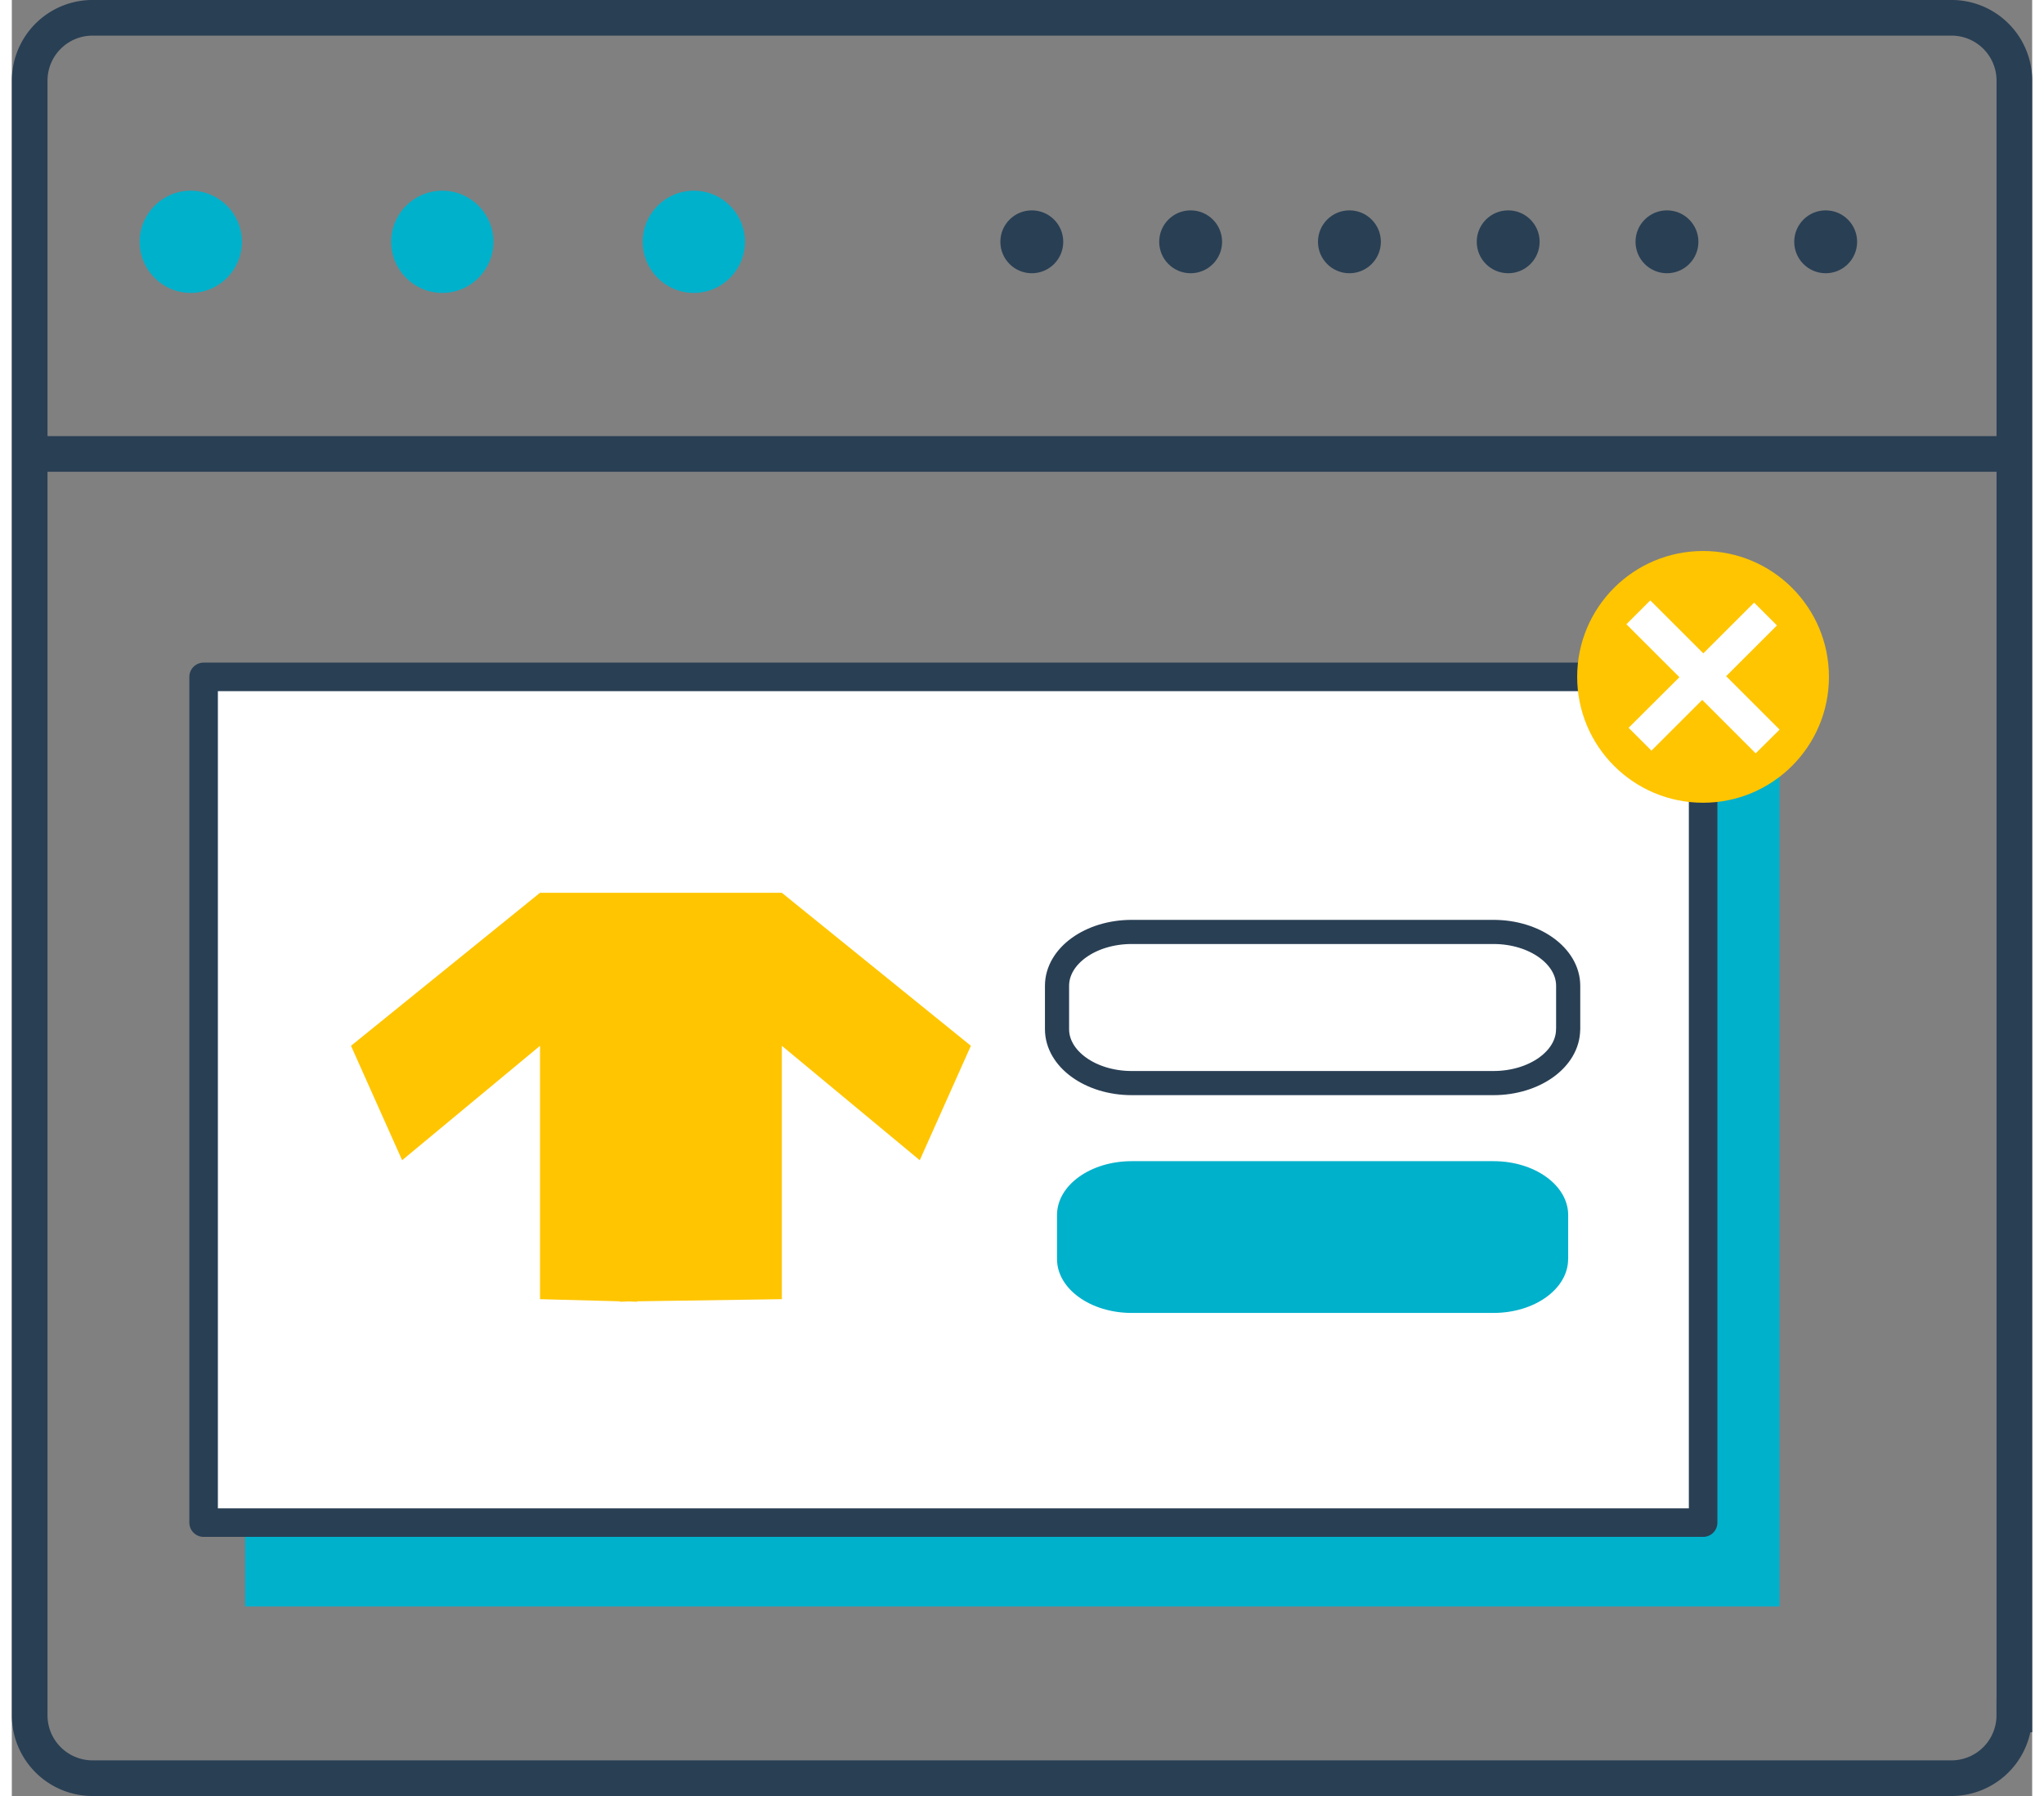 <svg xmlns="http://www.w3.org/2000/svg" width="33" height="29" viewBox="0 0 32.13 28.566"><rect x="0" y="0" width="32.13" height="28.566" fill="#808080" stroke="none"/><g fill="none" stroke="#293f54" stroke-width=".567" stroke-miterlimit="10"><path d="M31.846 27.283a1 1 0 0 1-1 1H1.284a1 1 0 0 1-1-1v-26a1 1 0 0 1 1-1h29.563a1 1 0 0 1 1 1v26z"/><path d="M.096 7.22h31.688"/></g><g fill="#00b1cc"><circle cx="2.846" cy="3.846" r=".813"/><circle cx="6.846" cy="3.846" r=".813"/><circle cx="10.846" cy="3.846" r=".813"/></g><g fill="#293f54"><circle cx="16.221" cy="3.846" r=".5"/><circle cx="18.747" cy="3.846" r=".5"/><circle cx="21.272" cy="3.846" r=".5"/><circle cx="23.797" cy="3.846" r=".5"/><circle cx="26.322" cy="3.846" r=".5"/><circle cx="28.846" cy="3.846" r=".5"/></g><path fill="#00b1cc" d="M3.71 12.1h24.402v13.452H3.71z"/><path fill="#fff" stroke="#293f54" stroke-width=".454" stroke-linejoin="round" stroke-miterlimit="10" d="M3.05 10.766h23.847v13.452H3.05z"/><circle fill="#ffc500" cx="26.896" cy="10.766" r="2.002"/><path fill="#fff" d="M26.057 9.55l.843.842.808-.807.363.363-.808.807.85.85-.38.377-.85-.85-.808.807-.363-.363.808-.805-.843-.842.38-.38z"/><path fill="#ffc500" d="M12.245 14.2H8.4l-3.006 2.434.813 1.82 2.193-1.82v4.03l1.27.034v.007l.137-.005.137.005v-.007l2.302-.034v-4.03l2.193 1.82.813-1.82z"/><path fill="none" stroke="#293f54" stroke-width=".384" stroke-linejoin="round" stroke-miterlimit="10" d="M24.75 16.37c0 .474-.532.857-1.188.857H17.81c-.656 0-1.188-.384-1.188-.857v-.69c0-.474.532-.857 1.188-.857h5.753c.656 0 1.188.384 1.188.857v.69z"/><path fill="#00b1cc" d="M24.75 20.026c0 .474-.532.857-1.188.857H17.81c-.656 0-1.188-.384-1.188-.857v-.7c0-.474.532-.857 1.188-.857h5.753c.656 0 1.188.384 1.188.857v.7z"/></svg>